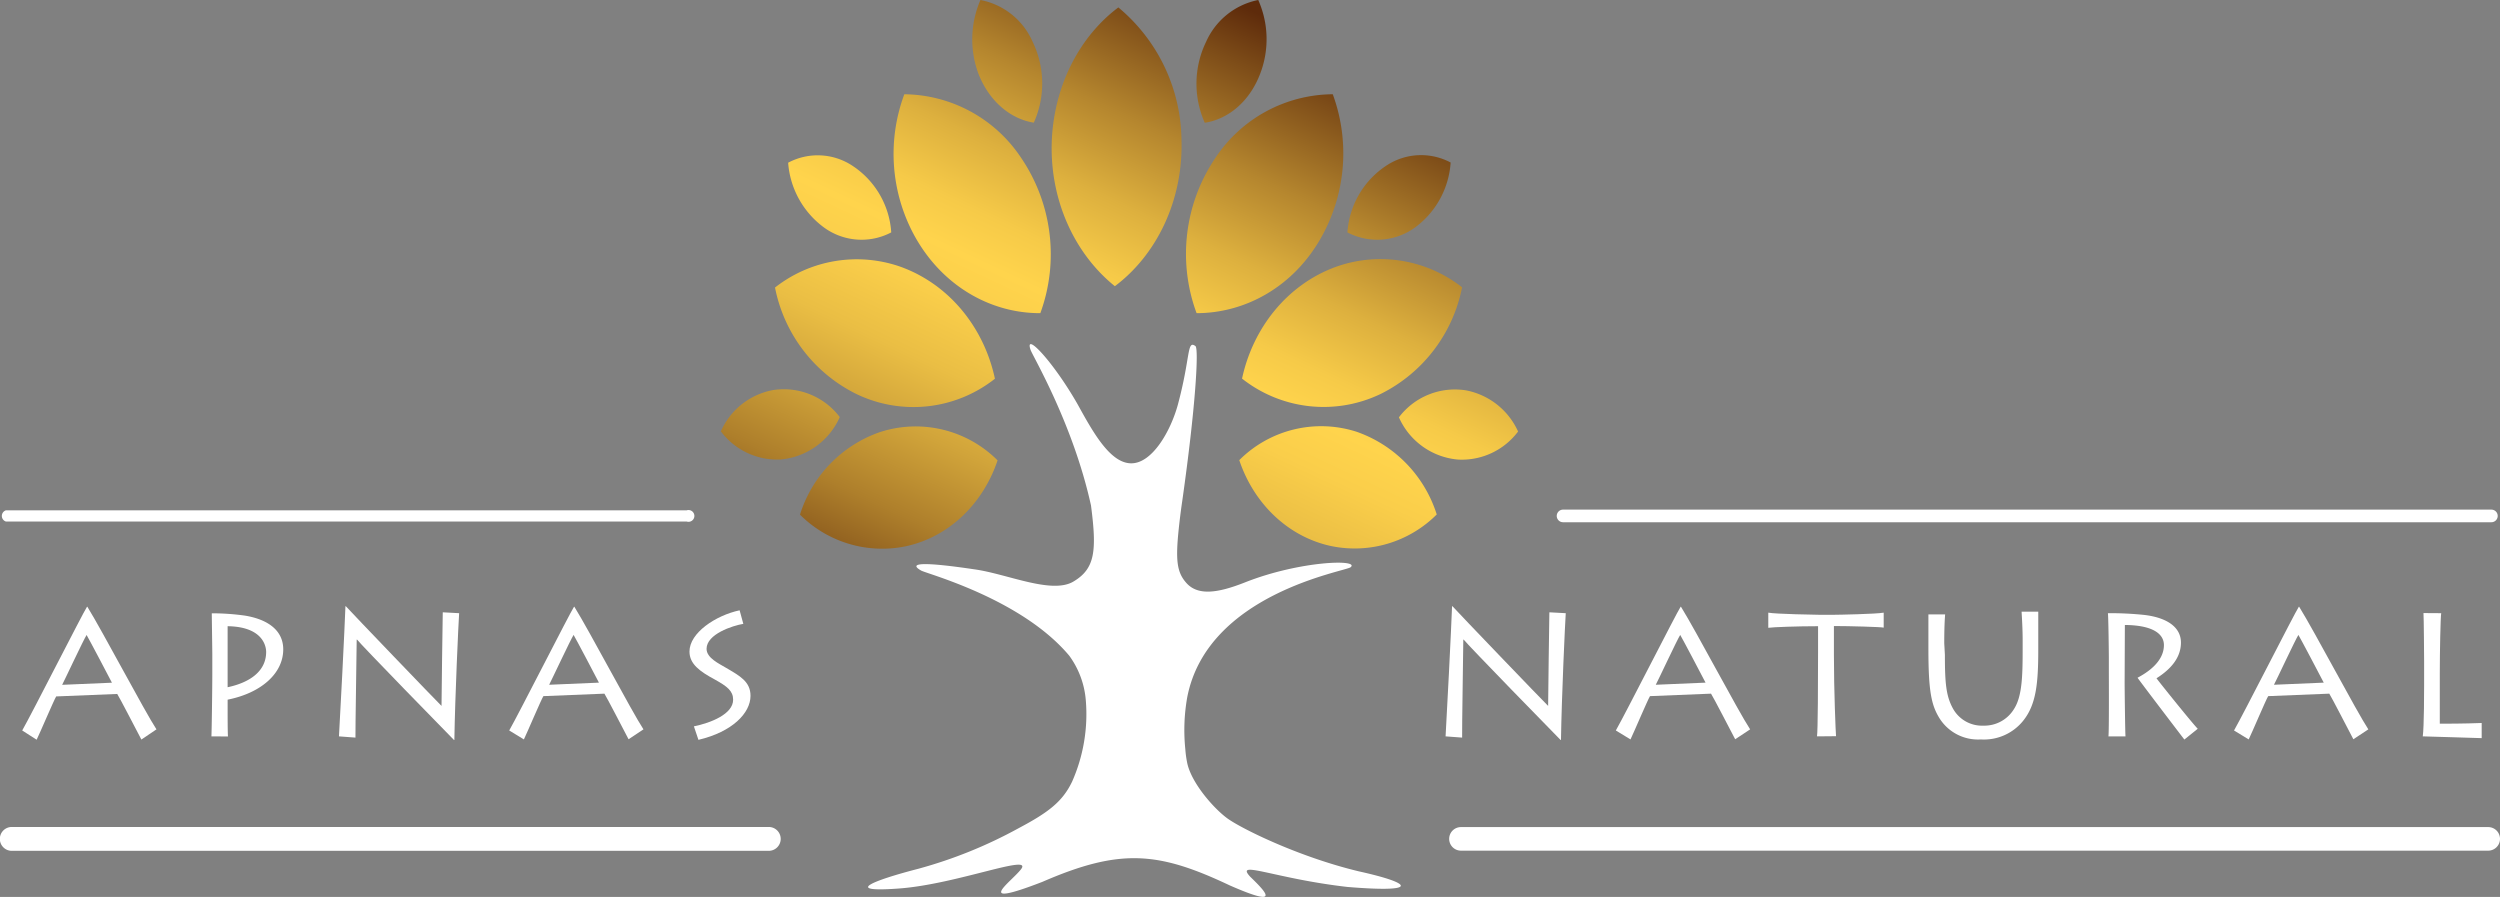 <svg xmlns="http://www.w3.org/2000/svg" xmlns:xlink="http://www.w3.org/1999/xlink" viewBox="0 0 424.38 152.26"><rect x="0" y="0" width="424.38" height="152.26" fill="#808080" stroke="none"/><defs><style>.cls-1{fill:url(#Новый_образец_градиента_51);}.cls-2{fill:url(#Новый_образец_градиента_51-2);}.cls-3{fill:url(#Новый_образец_градиента_51-3);}.cls-4{fill:url(#Новый_образец_градиента_51-4);}.cls-5{fill:url(#Новый_образец_градиента_51-5);}.cls-6{fill:url(#Новый_образец_градиента_51-6);}.cls-7{fill:url(#Новый_образец_градиента_51-7);}.cls-8{fill:url(#Новый_образец_градиента_51-8);}.cls-9{fill:url(#Новый_образец_градиента_51-9);}.cls-10{fill:url(#Новый_образец_градиента_51-10);}.cls-11{fill:url(#Новый_образец_градиента_51-11);}.cls-12{fill:url(#Новый_образец_градиента_51-12);}.cls-13{fill:url(#Новый_образец_градиента_51-13);}.cls-14{fill:#fff;}</style><linearGradient id="Новый_образец_градиента_51" x1="159.02" y1="116.77" x2="213.01" y2="2.03" gradientUnits="userSpaceOnUse"><stop offset="0.01" stop-color="#5e2b0b"/><stop offset="0.08" stop-color="#82511a"/><stop offset="0.19" stop-color="#ae7f2b"/><stop offset="0.3" stop-color="#d1a43a"/><stop offset="0.39" stop-color="#eabe44"/><stop offset="0.48" stop-color="#face4a"/><stop offset="0.54" stop-color="#ffd44c"/><stop offset="0.6" stop-color="#f6ca48"/><stop offset="0.69" stop-color="#ddb03e"/><stop offset="0.8" stop-color="#b5862e"/><stop offset="0.93" stop-color="#7d4c18"/><stop offset="1" stop-color="#5e2b0b"/></linearGradient><linearGradient id="Новый_образец_градиента_51-2" x1="148.64" y1="111.88" x2="202.62" y2="-2.85" xlink:href="#Новый_образец_градиента_51"/><linearGradient id="Новый_образец_градиента_51-3" x1="132.32" y1="104.19" x2="186.3" y2="-10.53" xlink:href="#Новый_образец_градиента_51"/><linearGradient id="Новый_образец_градиента_51-4" x1="128.62" y1="102.46" x2="182.61" y2="-12.27" xlink:href="#Новый_образец_градиента_51"/><linearGradient id="Новый_образец_градиента_51-5" x1="140.65" y1="108.11" x2="194.63" y2="-6.61" xlink:href="#Новый_образец_градиента_51"/><linearGradient id="Новый_образец_градиента_51-6" x1="172.94" y1="123.3" x2="226.91" y2="8.59" xlink:href="#Новый_образец_градиента_51"/><linearGradient id="Новый_образец_градиента_51-7" x1="193.53" y1="132.99" x2="247.51" y2="18.27" xlink:href="#Новый_образец_градиента_51"/><linearGradient id="Новый_образец_градиента_51-8" x1="201.7" y1="136.84" x2="255.69" y2="22.12" xlink:href="#Новый_образец_градиента_51"/><linearGradient id="Новый_образец_градиента_51-9" x1="214.3" y1="142.77" x2="268.28" y2="28.04" xlink:href="#Новый_образец_градиента_51"/><linearGradient id="Новый_образец_градиента_51-10" x1="191.2" y1="131.94" x2="245.2" y2="17.18" xlink:href="#Новый_образец_градиента_51"/><linearGradient id="Новый_образец_градиента_51-11" x1="120.03" y1="98.41" x2="174" y2="-16.31" xlink:href="#Новый_образец_градиента_51"/><linearGradient id="Новый_образец_градиента_51-12" x1="113.47" y1="95.3" x2="167.44" y2="-19.39" xlink:href="#Новый_образец_градиента_51"/><linearGradient id="Новый_образец_градиента_51-13" x1="127.84" y1="102.08" x2="181.82" y2="-12.64" xlink:href="#Новый_образец_градиента_51"/></defs><g id="Слой_2" data-name="Слой 2"><g id="Layer_1" data-name="Layer 1"><path class="cls-1" d="M204.51,20.84h0v0c4-.61,7.59-3.61,9.37-8.23A16.36,16.36,0,0,0,213.59,0h0a12.33,12.33,0,0,0-8.84,7.07,16.31,16.31,0,0,0-.24,13.77Z"/><path class="cls-2" d="M189.25,48.58v0h0c7.06-5.28,11.63-14.54,11.31-24.87A29.67,29.67,0,0,0,189.84,1.26v0C183.52,6,179.13,14,178.57,23.33,178,33.63,182.31,43,189.25,48.58Z"/><path class="cls-3" d="M176.6,53.16v0h0v0h0a29.12,29.12,0,0,0-3.23-26.32A24.08,24.08,0,0,0,153.51,16h0a29,29,0,0,0,1.79,24.14C160,48.58,168.19,53.19,176.6,53.16Z"/><path class="cls-4" d="M145.32,66.86a22.3,22.3,0,0,0,23.57-2.57v0h0v0h0c-1.84-8.64-7.71-16-16-19a22.47,22.47,0,0,0-21.33,3.52h0A25.66,25.66,0,0,0,145.32,66.86Z"/><path class="cls-5" d="M153.82,92.72c7.41-1.62,13.11-7.36,15.52-14.57h0v0h0a19.65,19.65,0,0,0-20-4.79,21.67,21.67,0,0,0-13.54,14l0,0A19.72,19.72,0,0,0,153.82,92.72Z"/><path class="cls-6" d="M203.11,53.16v0h0l0,0c8.4,0,16.59-4.58,21.25-13A29.06,29.06,0,0,0,226.24,16h0a24.09,24.09,0,0,0-19.93,10.81,29.09,29.09,0,0,0-3.2,26.32Z"/><path class="cls-7" d="M226.84,45.27c-8.31,3-14.15,10.38-16,19h0v0h0v0a22.34,22.34,0,0,0,23.6,2.57,25.75,25.75,0,0,0,13.75-18.07h0A22.46,22.46,0,0,0,226.84,45.27Z"/><path class="cls-8" d="M230.37,73.32a19.65,19.65,0,0,0-20,4.79h0v0h0c2.4,7.21,8.12,12.95,15.52,14.57a19.68,19.68,0,0,0,18-5.35v0A21.85,21.85,0,0,0,230.37,73.32Z"/><path class="cls-9" d="M257.7,73.26a12.22,12.22,0,0,0-8.86-7,11.92,11.92,0,0,0-11.37,4.58h0a12.1,12.1,0,0,0,10,7.17,11.92,11.92,0,0,0,10.19-4.71Z"/><path class="cls-10" d="M228.73,39.45h0a10.93,10.93,0,0,0,11.84-1.11,14.93,14.93,0,0,0,5.68-10.75v0a10.66,10.66,0,0,0-10.77.43,14.75,14.75,0,0,0-6.75,11.4Z"/><path class="cls-11" d="M142.55,70.8h0a11.92,11.92,0,0,0-11.35-4.58,12.08,12.08,0,0,0-8.83,7h0A11.91,11.91,0,0,0,132.47,78,12.13,12.13,0,0,0,142.55,70.8Z"/><path class="cls-12" d="M139.51,38.34a10.82,10.82,0,0,0,11.78,1.11h0a14.66,14.66,0,0,0-6.72-11.4,10.68,10.68,0,0,0-10.78-.43v0A15,15,0,0,0,139.51,38.34Z"/><path class="cls-13" d="M175.49,20.82v0h0a16.2,16.2,0,0,0-.22-13.77A12.17,12.17,0,0,0,166.43,0h0a16.77,16.77,0,0,0-.31,12.59C167.94,17.21,171.56,20.21,175.49,20.82Z"/><path class="cls-14" d="M230.65,147.91c-10.34-2.49-20-7.3-22.32-9s-6.09-6-6.8-9.4a18.07,18.07,0,0,1-.32-2.34,31.89,31.89,0,0,1,.32-8.78c3.4-17.66,26.88-21.38,27.74-22.1,1.64-1.4-8.7-1.1-18,2.6-4.67,1.84-8.07,2.28-10-.07-1.5-1.76-1.72-3.83-1.18-9,.13-1.26.33-2.94.6-4.78,2.3-16.2,2.82-25.89,2.24-26.29-1.48-1.08-.79,1.79-3,10-1.21,4.39-4.31,9.9-7.89,9.9s-6.49-5.26-9.1-10c-4.09-7.18-9.09-12.5-8-9.26.33,1,7.21,12.52,10.26,26.42,1,7.69.71,10.73-3,12.92s-11.3-1.34-16.84-2.09c-8.48-1.26-11.37-1.14-9,.21.81.51,17,4.73,25.15,14.46a14.82,14.82,0,0,1,2.81,7.6,28.3,28.3,0,0,1-2.33,13.78c-1.63,3.39-4,5.21-9.08,7.9a77.77,77.77,0,0,1-17,6.88c-7.73,2-13,4.08-3.24,3.35s22.79-6,20.64-3.25c-1.64,2.13-8.38,6.77,3.63,2.13,13.27-5.76,19.71-5.13,31.84.61,8.63,3.78,6.34,1.32,3.45-1.48-2.7-2.93,4.09.31,16.49,1.73C240.87,151.57,240.1,150,230.65,147.91Z"/><path class="cls-14" d="M3.77,124c1.64-2.87,10.24-19.83,11-21h.06c2.62,4.24,9.7,17.71,11.73,20.81L24,125.54c-.6-1.14-3.77-7.26-4.1-7.74l-10.36.42c-.36.56-2.81,6.33-3.32,7.35ZM19,115.89c-.33-.66-4-7.62-4.3-8.1-.45.66-3.89,8-4.15,8.46Z"/><path class="cls-14" d="M35.89,125c.06-1.29.15-8.48.15-10.61v-3.28c0-.69-.09-6.57-.09-7a40.71,40.71,0,0,1,5.62.39c4,.66,6.51,2.57,6.51,5.73,0,4.1-3.77,7.41-9.44,8.54v1.77c0,.59,0,3.85.06,4.48Zm2.75-8.34c3.76-.8,6.54-2.71,6.54-6,0-.9-.51-4.27-6.54-4.36Z"/><path class="cls-14" d="M57.54,125c.15-2.24,1-19,1.1-22.1h.06c.84.95,15.29,16,16.25,16.93,0-.84.18-14.9.21-15.89l2.78.15c-.12,1.79-.69,14-.81,21.53h-.06c-.81-.8-15.92-16.3-16.46-17.05h-.06c0,1.05-.24,15.65-.21,16.64Z"/><path class="cls-14" d="M86.44,124c1.64-2.87,10.24-19.83,11-21h.06c2.63,4.24,9.7,17.71,11.73,20.81l-2.53,1.68c-.6-1.14-3.77-7.26-4.1-7.74l-10.36.42c-.36.56-2.81,6.33-3.31,7.35Zm15.23-8.12c-.33-.66-4-7.62-4.3-8.1-.45.66-3.89,8-4.15,8.46Z"/><path class="cls-14" d="M117.79,123.3c2.92-.6,6.66-2.1,6.66-4.52,0-1.49-1-2.26-3.11-3.43-2.54-1.37-4.3-2.63-4.3-4.75,0-3.16,4.42-6.12,8.51-7l.63,2.3c-1.82.3-6.24,1.74-6.24,4.24,0,1.56,2.12,2.51,3.37,3.26,2.27,1.34,4.09,2.3,4.09,4.72,0,2.93-3.1,6.12-8.84,7.47Z"/><path class="cls-14" d="M245.39,125c.15-2.24,1-19,1.1-22.1h.06c.84.95,15.29,16,16.25,16.93,0-.84.18-14.9.21-15.89l2.78.15c-.12,1.79-.69,14-.81,21.53h-.06c-.81-.8-15.92-16.3-16.46-17.05h-.06c0,1.05-.24,15.65-.2,16.64Z"/><path class="cls-14" d="M274.29,124c1.64-2.87,10.24-19.83,11-21h.06c2.63,4.24,9.7,17.71,11.74,20.81l-2.54,1.68c-.6-1.14-3.77-7.26-4.1-7.74l-10.36.42c-.36.56-2.81,6.33-3.31,7.35Zm15.23-8.12c-.33-.66-4-7.62-4.3-8.1-.45.66-3.88,8-4.15,8.46Z"/><path class="cls-14" d="M308.44,125c.15-.78.18-9.5.18-14.25V106.3c-3.43,0-7.67.15-8.45.27V104c1.2.24,8.27.36,8.6.36h2.6c.57,0,7.08-.12,8.39-.36v2.54c-.41-.12-5.94-.27-8.45-.27v4.93c0,6.06.3,13.17.36,13.77Z"/><path class="cls-14" d="M330.15,111.17c0,4.84.21,7,1.37,9.11a5.63,5.63,0,0,0,5.17,2.9,5.89,5.89,0,0,0,5.2-2.84c1.43-2.24,1.46-5.89,1.46-10.58v-1c0-2.06-.12-3.82-.18-4.93H346c0,.66,0,2.63,0,5v1.37c0,5.74-.33,9.38-2.57,12.16a8.53,8.53,0,0,1-7.17,3.16,7.72,7.72,0,0,1-7-3.55c-1.4-2.24-1.91-4.57-1.91-11.83v-1.61c0-1.37,0-3.55,0-4.24h2.84c-.06.78-.15,2.18-.15,4.9Z"/><path class="cls-14" d="M360.66,115.86c0,1.13.09,8.69.15,9.14h-2.9c.12-.72.07-10.19.07-10.81v-2.45c0-.9-.07-7.08-.16-7.65a56.36,56.36,0,0,1,6.22.3c3.94.48,6.18,2.15,6.18,4.69s-1.7,4.51-4.15,6.06c.74,1,6.12,7.68,7,8.57l-2.27,1.83c-.33-.42-7.05-9.23-7.95-10.49,1.5-.8,4.48-2.63,4.48-5.55,0-1.35-1-3.35-6.63-3.41Z"/><path class="cls-14" d="M379.23,124c1.64-2.87,10.24-19.83,11-21h.06c2.63,4.24,9.71,17.71,11.74,20.81l-2.54,1.68c-.6-1.14-3.76-7.26-4.09-7.74l-10.37.42c-.36.56-2.8,6.33-3.31,7.35Zm15.23-8.12c-.33-.66-4-7.62-4.3-8.1-.45.66-3.88,8-4.15,8.46Z"/><path class="cls-14" d="M414.4,104.09c-.12.66-.24,6.54-.24,10.3v8.46c.72,0,4.24,0,7.11-.12v2.57c-.42,0-9.29-.3-10-.3.23-1.58.23-8,.23-8.69v-4c0-.47-.05-7.67-.11-8.24Z"/><path class="cls-14" d="M422.38,144.4H248a2,2,0,1,1,0-4H422.38a2,2,0,1,1,0,4Z"/><path class="cls-14" d="M130.52,144.43H2a2,2,0,0,1,0-4.05h128.5a2,2,0,0,1,0,4.05Z"/><path class="cls-14" d="M116.56,88.53H1a1,1,0,0,1,0-1.9H116.56a1,1,0,1,1,0,1.9Z"/><path class="cls-14" d="M422.92,88.65H265.33a1.07,1.07,0,1,1,0-2.14H422.92a1.07,1.07,0,0,1,0,2.14Z"/></g></g></svg>